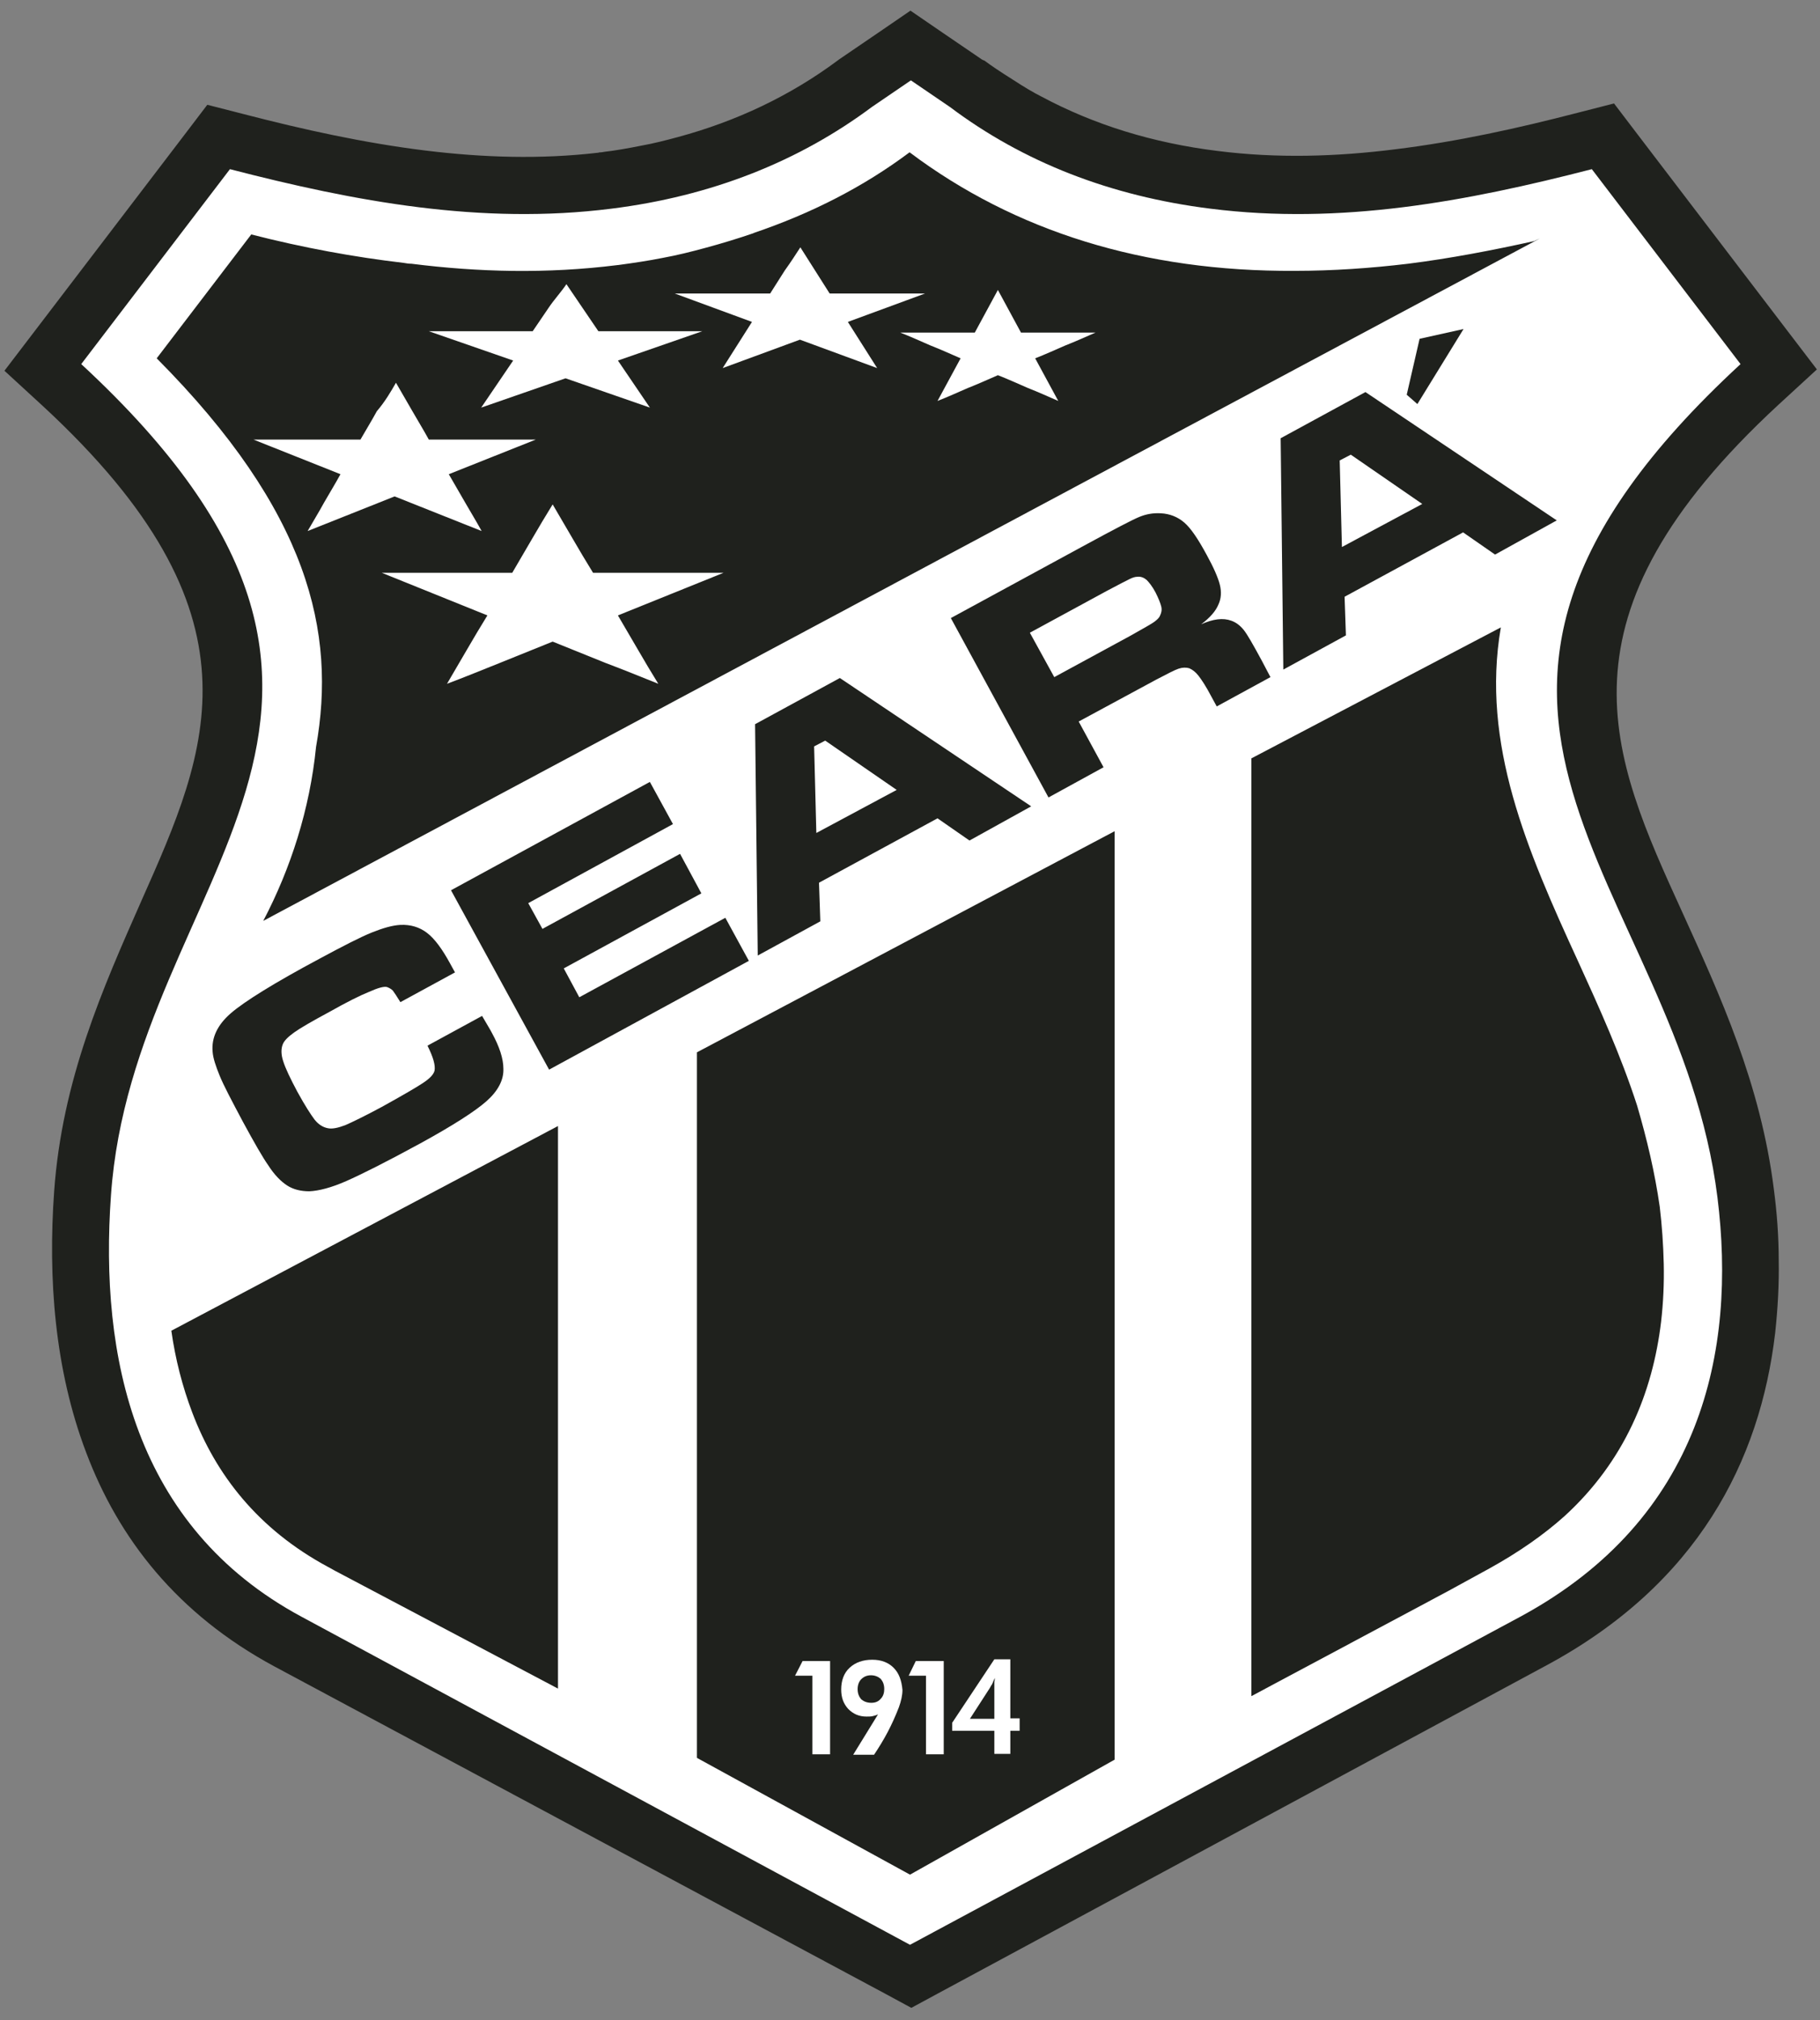 <?xml version="1.0" encoding="utf-8"?>
<!-- Generator: Adobe Illustrator 19.1.0, SVG Export Plug-In . SVG Version: 6.00 Build 0)  -->
<svg version="1.1" id="Camada_1" xmlns="http://www.w3.org/2000/svg" xmlns:xlink="http://www.w3.org/1999/xlink" x="0px" y="0px"
	 viewBox="-100 169 410 455" enable-background="new -100 169 410 455" xml:space="preserve">
<rect x="-100" y="169" width="410" height="455" fill="#808080" stroke="none"/>
<g>
	<path fill="#1F211D" d="M-38.2,544.3c-21.9-11.8-35.1-28.8-42.4-48.2c-7.1-18.7-8.6-39.2-7.2-58.8c1.8-25.2,11-45.8,19.6-65.3
		c15.3-34.4,28.7-64.6-22.2-111.6l-8.6-7.9l7.1-9.3l33.5-43.9l5.1-6.7l8.2,2.1c13.5,3.5,27.1,6.5,40.9,8.2c13,1.6,26,2,38.9,0.5
		c-0.5,0.1-0.6,0.1,0.6-0.1c0.2,0,0.4-0.1,0.7-0.1l0,0c-0.3,0-0.5,0.1-0.7,0.1c-0.2,0-0.4,0-0.5,0.1c0,0,0,0,0,0c0,0,0,0,0,0
		c0.4-0.1,0.9-0.1,1.3-0.2l0,0c0.7-0.1,0.5-0.1,0,0l0,0c2.6-0.3,5.4-0.8,8.4-1.4c2.8-0.5,5.5-1.2,8.1-1.9c13.4-3.6,25.5-9.4,36-17.2
		l0.4-0.3l8.8-6l7.3-5l7.3,5l8.8,6l0.4,0.2l0,0l0.1,0c1.6,1.2,3.7,2.6,6.4,4.3c2.6,1.7,4.8,3,6.6,3.9c11.8,6.3,25,10.4,39.6,12.2
		c13.4,1.7,26.8,1.3,40.2-0.4c13.8-1.7,27.4-4.7,40.9-8.2l8.2-2.1l5.1,6.7l33.5,43.9l7.1,9.3l-8.6,7.9c-52,48-37.9,78.9-21.7,114.4
		c8.5,18.7,17.6,38.5,20.6,62.3l0,0c0.7,5.3,1.1,10.7,1.1,16c0.1,5.4-0.2,10.8-0.8,16.4c-3.4,28.9-17.5,56.5-51.4,74.8l-137.1,73.9
		l-6.1,3.3l-6.1-3.3L-38.2,544.3z M-56.7,487c5.3,14,14.8,26.3,30.6,34.8L105,592.4l131.1-70.6c25.1-13.5,35.6-34,38.1-55.3
		c0.5-4.2,0.7-8.6,0.6-13.1c-0.1-4.4-0.4-8.9-0.9-13.2l0,0c-2.5-20.1-10.7-38-18.4-54.8c-19.4-42.5-36.5-79.7,19.2-135.7l-21.5-28.2
		c-12,2.9-23.9,5.4-35.9,6.9c-15.1,1.9-30.6,2.3-46.5,0.3c-17.7-2.2-33.9-7.3-48.5-15c-3.4-1.8-6.1-3.4-8.4-4.8
		c-2.1-1.3-4.6-3.1-7.5-5.2l-1.5-1l-1.5,1c-13.1,9.8-28,16.9-44.4,21.3c-3.2,0.9-6.5,1.6-9.8,2.3c-3,0.6-6.4,1.1-10,1.6l0,0
		c0,0-0.1,0-0.1,0l0,0c-15.9,2-31.3,1.6-46.4-0.3c-12-1.5-23.9-3.9-35.9-6.9l-21.5,28.2c54.4,54.9,38.2,91.4,19.8,132.7
		c-7.7,17.3-15.9,35.6-17.3,56.6C-63.4,455.6-62.3,472.4-56.7,487L-56.7,487z M36,203.3C36,203.3,36,203.3,36,203.3L36,203.3
		L36,203.3C36,203.3,36,203.3,36,203.3L36,203.3C36,203.3,36,203.3,36,203.3L36,203.3L36,203.3L36,203.3z M39.1,228.7
		C34.8,229.3,41.3,228.4,39.1,228.7L39.1,228.7z"/>
	<path fill="#FFFFFF" d="M-32.1,533.1c-37.7-20.3-45.5-58.7-42.9-94.9C-70,366.4,3.2,329.5-81.7,251l33.5-43.9
		c28.2,7.3,56.6,12.6,85.9,8.9c22.5-2.8,42.2-10.6,58.7-22.9l8.8-6l8.8,6c16.5,12.4,36.2,20.1,58.7,22.9c29.3,3.7,57.6-1.6,85.9-8.9
		l33.5,43.9c-85,78.4-14.1,116.1-5.2,187.7c4.3,34.5-3.5,72.3-44.4,94.4L105,607L-32.1,533.1z"/>
	<path fill="#1F211D" d="M246.9,222.7L-40.7,376.4c6.2-11.8,10.5-25.2,11.9-39.2c4.6-25.8-1.6-53-35.9-87.5l21.3-27.9c0,0,0,0,0,0
		c11.7,3,23.2,5.1,34.3,6.4c0.6,0.1,1.2,0.2,1.8,0.2c15.1,1.9,30.5,2.3,46.4,0.3l0,0c0,0,0.1,0,0.1,0l0,0c3.7-0.5,7-1,10-1.6
		c3.3-0.6,6.5-1.4,9.8-2.3c3.7-1,7.3-2.1,10.8-3.3c0,0-0.1,0-0.1,0c13-4.4,24.8-10.4,35.2-18.2c23.7,17.8,52.8,26.9,86.8,26.7
		c8.6,0,17.1-0.6,25.5-1.6c9.5-1.2,18.9-3,28.4-5.1L246.9,222.7z M39.1,228.7C34.8,229.3,41.3,228.4,39.1,228.7L39.1,228.7z"/>
	<path fill="#1F211D" d="M-3.7,404.5l12.3-6.7c1.1,1.9,1.9,3.2,2.2,3.8c1.7,3.1,2.6,5.8,2.6,8.1c0.1,2.5-1.2,5-3.8,7.3
		c-2.6,2.3-7.6,5.5-14.9,9.5c-7.7,4.2-13.3,7-16.7,8.5c-3.4,1.5-6.2,2.2-8.3,2.3c-1.9,0-3.6-0.4-5-1.3c-1.4-0.9-2.9-2.4-4.3-4.6
		c-1.2-1.7-3.1-5-5.7-9.8c-2.5-4.7-4.3-8.1-5.2-10.3c-0.9-2.2-1.5-4-1.6-5.4c-0.3-3.2,1.1-6.1,4.1-8.7c3-2.6,9.7-6.8,20.2-12.4
		c5.2-2.8,9.1-4.8,11.6-5.8c2.5-1,4.6-1.6,6.4-1.7c2.3-0.1,4.3,0.5,6,1.8c1.7,1.3,3.4,3.6,5.2,6.9c0.1,0.2,0.5,0.9,1.1,2l-12.3,6.7
		c-0.8-1.3-1.4-2.2-1.7-2.6c-0.4-0.4-0.8-0.6-1.3-0.8c-0.7-0.2-2.1,0.2-4.1,1.1c-2,0.8-5,2.3-8.9,4.5c-3.9,2.1-6.5,3.6-7.9,4.6
		c-1.4,1-2.3,1.9-2.6,2.7c-0.4,1-0.4,2.3,0.1,3.8c0.5,1.6,1.6,3.9,3.2,6.9c1.7,3.1,3,5.1,3.9,6.3c0.9,1.1,1.9,1.7,3,1.9
		c1,0.2,2.3-0.1,3.9-0.7c1.6-0.7,4.3-2,8.2-4.1c4.7-2.6,7.8-4.4,9.3-5.4c1.5-1,2.4-1.9,2.6-2.8C-1.9,408.9-2.4,407.1-3.7,404.5
		L-3.7,404.5z M1.6,369.5l44.8-24.4l5.2,9.5l-32.6,17.8l3.2,5.8l31-16.9l4.8,8.9l-31,16.9l3.5,6.5l32.9-17.9l5.3,9.7l-45,24.5
		L1.6,369.5z M118.4,358.3l-7.2-5l-26.7,14.5l0.3,8.7l-14.1,7.7l-0.6-52.1l19.1-10.4l43.1,28.9L118.4,358.3z M102,346.9l-16.1-11.1
		l-2.5,1.3l0.5,19.5L102,346.9z M136.2,348.6l-22-40.4L144,292c7-3.8,11.2-6,12.7-6.6c1.5-0.6,3-0.9,4.8-0.8c2,0.1,3.8,0.8,5.3,2.1
		c1.5,1.3,3.1,3.7,5,7.2c1.6,2.9,2.6,5.2,3,6.8c0.4,1.6,0.3,3.1-0.3,4.4c-0.6,1.5-1.9,3-3.9,4.5c2.7-1.2,4.9-1.5,6.8-0.8
		c1.1,0.4,2,1.1,2.8,2.1c0.8,1,2.1,3.3,4,6.8l2,3.8l-12.1,6.6l-1.2-2.2c-1.2-2.3-2.2-3.8-2.9-4.7c-0.7-0.9-1.4-1.4-2.1-1.7
		c-0.7-0.2-1.5-0.2-2.4,0.1c-0.9,0.3-2.6,1.2-5.1,2.5l-17.4,9.4l5.6,10.3L136.2,348.6z M137.5,321.5l17.3-9.4c3-1.7,4.8-2.7,5.3-3.1
		c0.5-0.4,1-0.8,1.2-1.3c0.3-0.6,0.5-1.3,0.3-2.1c-0.2-0.8-0.6-1.8-1.3-3.2c-0.7-1.3-1.4-2.2-2-2.8c-0.6-0.5-1.3-0.8-2.1-0.7
		c-0.5,0-1.1,0.2-1.7,0.5c-0.6,0.3-2.4,1.2-5.2,2.7l-17.3,9.4L137.5,321.5z M236.8,293.9l-7.2-5l-26.7,14.5l0.3,8.7l-14.1,7.7
		l-0.6-52.1l19.1-10.4l43.1,28.9L236.8,293.9z M220.4,282.5l-16.1-11.1l-2.5,1.3l0.5,19.5L220.4,282.5z M216.9,257.9l2.9-12.6
		l9.9-2.2L219.3,260L216.9,257.9z"/>
	<path fill="#FFFFFF" d="M124.8,234.3c0.9,1.6,1.7,3.2,2.6,4.8c0.9,1.6,1.7,3.2,2.6,4.8h16.8c-2.3,1-4.5,2-6.8,2.9
		c-2.3,1-4.5,2-6.8,2.9c0.9,1.6,1.7,3.2,2.6,4.8c0.9,1.6,1.7,3.2,2.6,4.8c-2.3-1-4.5-2-6.8-2.9c-2.3-1-4.5-2-6.8-2.9
		c-2.3,1-4.5,2-6.8,2.9c-2.3,1-4.5,2-6.8,2.9c0.9-1.6,1.7-3.2,2.6-4.8s1.7-3.2,2.6-4.8c-2.3-1-4.5-2-6.8-2.9c-2.3-1-4.5-2-6.8-2.9
		h16.8c0.9-1.6,1.7-3.2,2.6-4.8C123.1,237.5,123.9,235.9,124.8,234.3L124.8,234.3z"/>
	<path fill="#FFFFFF" d="M80.3,224.7c1.1,1.7,2.2,3.5,3.3,5.2c1.1,1.7,2.2,3.5,3.3,5.2h21.5c-2.9,1.1-5.8,2.1-8.7,3.2
		c-2.9,1.1-5.8,2.1-8.7,3.2c1.1,1.7,2.2,3.5,3.3,5.2c1.1,1.7,2.2,3.5,3.3,5.2c-2.9-1.1-5.8-2.1-8.7-3.2c-2.9-1.1-5.8-2.1-8.7-3.2
		c-2.9,1.1-5.8,2.1-8.7,3.2c-2.9,1.1-5.8,2.1-8.7,3.2c1.1-1.7,2.2-3.5,3.3-5.2c1.1-1.7,2.2-3.5,3.3-5.2c-2.9-1.1-5.8-2.1-8.7-3.2
		c-2.9-1.1-5.8-2.1-8.7-3.2h21.5c1.1-1.7,2.2-3.5,3.3-5.2C78.1,228.1,79.2,226.4,80.3,224.7L80.3,224.7z"/>
	<path fill="#FFFFFF" d="M27.6,233c1.2,1.8,2.4,3.5,3.6,5.3c1.2,1.8,2.4,3.5,3.6,5.3h23.4c-3.2,1.1-6.3,2.2-9.5,3.3
		c-3.2,1.1-6.3,2.2-9.5,3.3c1.2,1.8,2.4,3.5,3.6,5.3c1.2,1.8,2.4,3.5,3.6,5.3c-3.2-1.1-6.3-2.2-9.5-3.3c-3.2-1.1-6.3-2.2-9.5-3.3
		c-3.2,1.1-6.3,2.2-9.5,3.3c-3.2,1.1-6.3,2.2-9.5,3.3c1.2-1.8,2.4-3.5,3.6-5.3c1.2-1.8,2.4-3.5,3.6-5.3c-3.2-1.1-6.3-2.2-9.5-3.3
		c-3.2-1.1-6.3-2.2-9.5-3.3h23.4c1.2-1.8,2.4-3.5,3.6-5.3S26.4,234.8,27.6,233L27.6,233z"/>
	<path fill="#FFFFFF" d="M-10.8,255.2c1.2,2.1,2.5,4.3,3.7,6.4c1.2,2.1,2.5,4.2,3.7,6.4h24.1c-3.3,1.3-6.5,2.6-9.8,3.9
		c-3.3,1.3-6.5,2.6-9.8,3.9c1.2,2.1,2.5,4.3,3.7,6.4c1.2,2.1,2.5,4.2,3.7,6.4c-3.3-1.3-6.5-2.6-9.8-3.9c-3.3-1.3-6.5-2.6-9.8-3.9
		c-3.3,1.3-6.5,2.6-9.8,3.9c-3.3,1.3-6.5,2.6-9.8,3.9c1.2-2.1,2.5-4.2,3.7-6.4c1.2-2.1,2.5-4.2,3.7-6.4c-3.3-1.3-6.5-2.6-9.8-3.9
		c-3.3-1.3-6.5-2.6-9.8-3.9h24.1c1.2-2.1,2.5-4.2,3.7-6.4C-13.3,259.5-12,257.3-10.8,255.2L-10.8,255.2z"/>
	<path fill="#1F211D" d="M25.7,549.3V422.6l-87.1,46.1c0.9,6.4,2.5,12.6,4.7,18.4c5.3,14,14.8,26.3,30.6,34.8l1.5,0.8l-1-0.5
		L25.7,549.3z M105,591.2L57,564.9V406l94.1-49.8v209.1L105,591.2z M181.9,339.8l56.2-29.5c-4.5,26.2,5.9,50.2,17.4,75.2
		c4.7,10.3,9.6,21.1,13.3,32.5c2.2,7.5,4,15.1,5.1,22.8c0.5,4.2,0.8,8.5,0.9,12.8c0.1,4.4-0.1,8.8-0.6,13.1
		c-1.9,15.9-8.2,31.4-21.8,43.8c-4.7,4.2-10.3,8.1-16.8,11.7l-9.5,5.2l0,0l-39.7,21.5l39.7-21.5L181.9,551L181.9,339.8L181.9,339.8z
		"/>
	<path fill="#FFFFFF" d="M24.5,282.6c1.5,2.6,3,5.1,4.5,7.7c1.5,2.6,3,5.1,4.6,7.7H63c-4,1.6-7.9,3.2-11.9,4.8
		c-4,1.6-7.9,3.2-11.9,4.8c1.5,2.6,3,5.1,4.5,7.7s3,5.1,4.6,7.7c-4-1.6-7.9-3.2-11.9-4.7c-4-1.6-7.9-3.2-11.9-4.8
		c-4,1.6-7.9,3.2-11.9,4.8c-4,1.6-7.9,3.2-11.9,4.7c1.5-2.6,3-5.1,4.5-7.7s3-5.1,4.6-7.7c-4-1.6-7.9-3.2-11.9-4.8
		c-4-1.6-7.9-3.2-11.9-4.8h29.4c1.5-2.6,3-5.1,4.5-7.7S22.9,285.2,24.5,282.6L24.5,282.6z"/>
</g>
<g>
	<polygon fill="#FFFFFF" points="83,564.1 83,546.4 79.1,546.4 80.8,543.1 87,543.1 87,564.1 	"/>
	<polygon fill="#FFFFFF" points="108.6,564.1 108.6,546.4 104.7,546.4 106.3,543.1 112.6,543.1 112.6,564.1 	"/>
	<path fill="#FFFFFF" d="M101.3,544.6c-1.2-1.2-2.8-1.8-4.8-1.8c-2.1,0-3.8,0.6-5.1,1.8c-1.3,1.2-1.9,2.9-1.9,4.9
		c0,1.8,0.5,3.2,1.6,4.4c1.1,1.1,2.4,1.7,4.1,1.7c0.5,0,1,0,1.4-0.1c0.4-0.1,0.8-0.2,1.2-0.4l-5.6,9.1h4.7c2.4-3.6,4-6.6,5.6-10.7
		c0.5-1.4,0.8-2.7,0.8-3.9C103.1,547.4,102.5,545.8,101.3,544.6z M98.4,551.6c-0.5,0.6-1.2,0.9-2.1,0.9c-1,0-1.7-0.3-2.3-0.8
		c-0.5-0.6-0.8-1.3-0.8-2.3c0-0.9,0.3-1.7,0.8-2.2c0.6-0.6,1.3-0.9,2.2-0.9c0.9,0,1.6,0.3,2.2,0.8c0.5,0.6,0.8,1.3,0.8,2.3
		C99.2,550.2,99,551,98.4,551.6z"/>
	<path fill="#FFFFFF" d="M127.6,556v-13.3H124l-9.5,14.3v1.8h9.5v5.2h3.6v-5.2h2.1V556H127.6z M124,547.8c0,0.3,0,0.8,0,1.5v6.8
		h-5.5l4.2-6.5c0.3-0.4,0.5-0.9,0.8-1.3c0.2-0.5,0.4-0.9,0.6-1.4C124.1,547.1,124.1,547.4,124,547.8z"/>
</g>
</svg>
